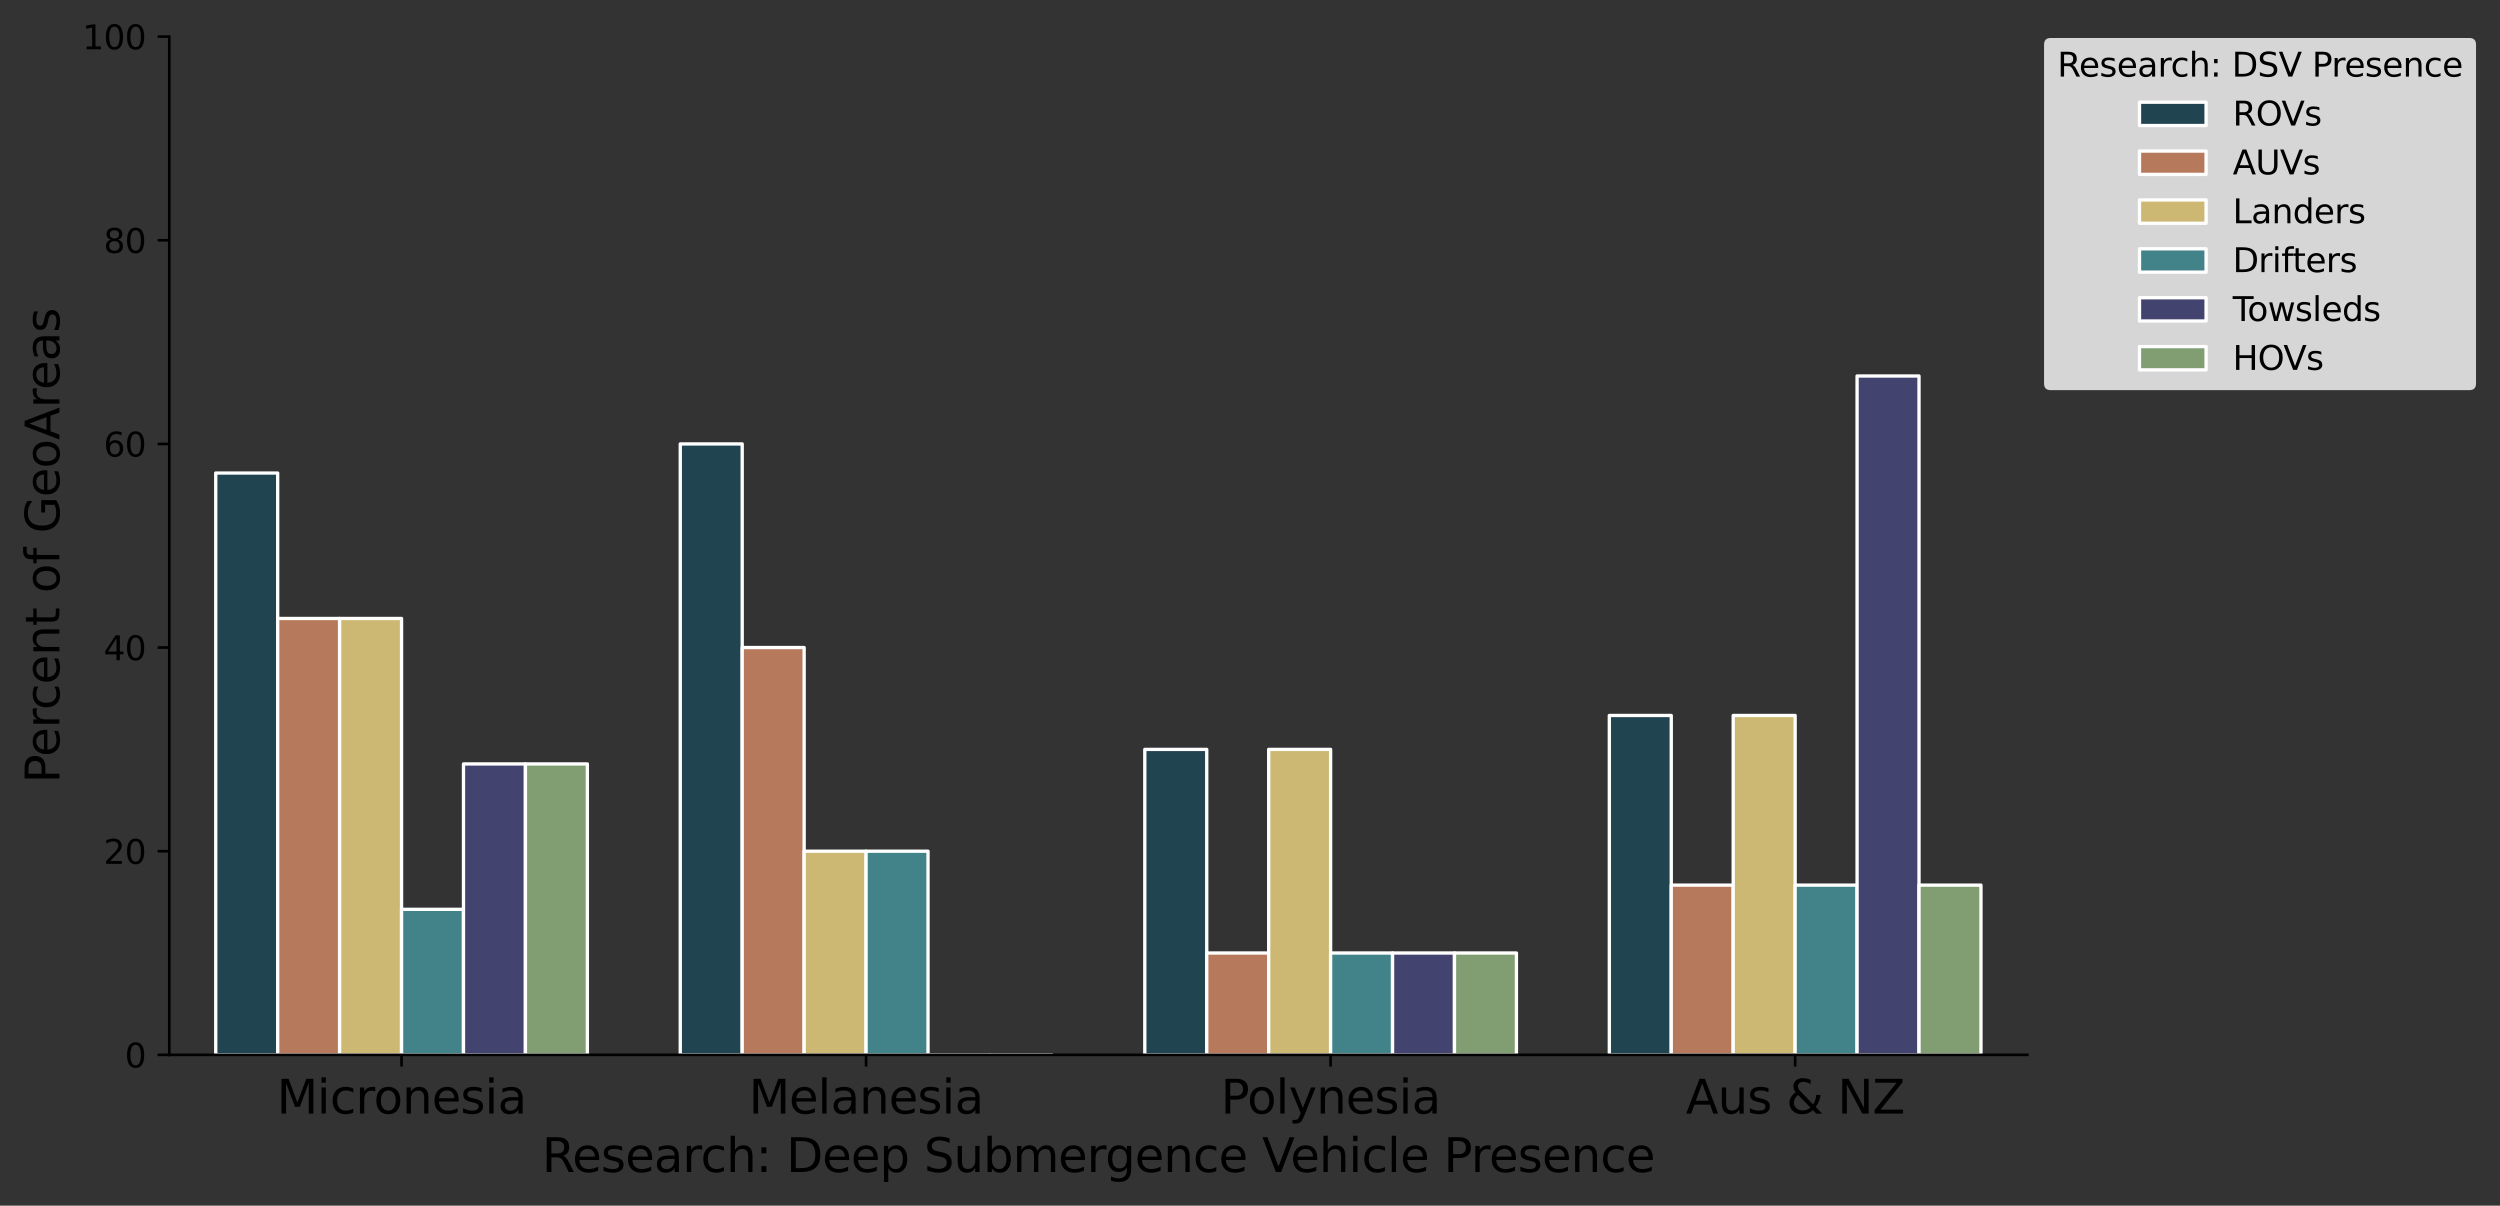 <?xml version="1.0" encoding="utf-8" standalone="no"?>
<!DOCTYPE svg PUBLIC "-//W3C//DTD SVG 1.1//EN"
  "http://www.w3.org/Graphics/SVG/1.1/DTD/svg11.dtd">
<svg xmlns:xlink="http://www.w3.org/1999/xlink" width="750.76pt" height="362.073pt" viewBox="0 0 750.76 362.073" xmlns="http://www.w3.org/2000/svg" version="1.1">
 <rect x="0" y="0" width="750.76" height="362.073" fill="#333333" stroke="none"/>
 <defs>
  <style type="text/css">*{stroke-linejoin: round; stroke-linecap: butt}</style>
 </defs>
 <g id="figure_1">
  <g id="patch_1">
   <path d="M 0 362.073 
L 750.76 362.073 
L 750.76 0 
L 0 0 
L 0 362.073 
z
" style="fill: none"/>
  </g>
  <g id="axes_1">
   <g id="patch_2">
    <path d="M 50.837 316.774 
L 608.837 316.774 
L 608.837 10.999 
L 50.837 10.999 
L 50.837 316.774 
z
" style="fill: none"/>
   </g>
   <g id="patch_3">
    <path d="M 64.787 316.774 
L 83.387 316.774 
L 83.387 142.054 
L 64.787 142.054 
z
" clip-path="url(#pc838fb44b5)" style="fill: #214550; stroke: #ffffff; stroke-linejoin: miter"/>
   </g>
   <g id="patch_4">
    <path d="M 204.287 316.774 
L 222.887 316.774 
L 222.887 133.309 
L 204.287 133.309 
z
" clip-path="url(#pc838fb44b5)" style="fill: #214550; stroke: #ffffff; stroke-linejoin: miter"/>
   </g>
   <g id="patch_5">
    <path d="M 343.787 316.774 
L 362.387 316.774 
L 362.387 225.042 
L 343.787 225.042 
z
" clip-path="url(#pc838fb44b5)" style="fill: #214550; stroke: #ffffff; stroke-linejoin: miter"/>
   </g>
   <g id="patch_6">
    <path d="M 483.287 316.774 
L 501.887 316.774 
L 501.887 214.859 
L 483.287 214.859 
z
" clip-path="url(#pc838fb44b5)" style="fill: #214550; stroke: #ffffff; stroke-linejoin: miter"/>
   </g>
   <g id="patch_7">
    <path d="M 83.387 316.774 
L 101.987 316.774 
L 101.987 185.719 
L 83.387 185.719 
z
" clip-path="url(#pc838fb44b5)" style="fill: #b7795b; stroke: #ffffff; stroke-linejoin: miter"/>
   </g>
   <g id="patch_8">
    <path d="M 222.887 316.774 
L 241.487 316.774 
L 241.487 194.464 
L 222.887 194.464 
z
" clip-path="url(#pc838fb44b5)" style="fill: #b7795b; stroke: #ffffff; stroke-linejoin: miter"/>
   </g>
   <g id="patch_9">
    <path d="M 362.387 316.774 
L 380.987 316.774 
L 380.987 286.197 
L 362.387 286.197 
z
" clip-path="url(#pc838fb44b5)" style="fill: #b7795b; stroke: #ffffff; stroke-linejoin: miter"/>
   </g>
   <g id="patch_10">
    <path d="M 501.887 316.774 
L 520.487 316.774 
L 520.487 265.802 
L 501.887 265.802 
z
" clip-path="url(#pc838fb44b5)" style="fill: #b7795b; stroke: #ffffff; stroke-linejoin: miter"/>
   </g>
   <g id="patch_11">
    <path d="M 101.987 316.774 
L 120.587 316.774 
L 120.587 185.719 
L 101.987 185.719 
z
" clip-path="url(#pc838fb44b5)" style="fill: #ccb873; stroke: #ffffff; stroke-linejoin: miter"/>
   </g>
   <g id="patch_12">
    <path d="M 241.487 316.774 
L 260.087 316.774 
L 260.087 255.619 
L 241.487 255.619 
z
" clip-path="url(#pc838fb44b5)" style="fill: #ccb873; stroke: #ffffff; stroke-linejoin: miter"/>
   </g>
   <g id="patch_13">
    <path d="M 380.987 316.774 
L 399.587 316.774 
L 399.587 225.042 
L 380.987 225.042 
z
" clip-path="url(#pc838fb44b5)" style="fill: #ccb873; stroke: #ffffff; stroke-linejoin: miter"/>
   </g>
   <g id="patch_14">
    <path d="M 520.487 316.774 
L 539.087 316.774 
L 539.087 214.859 
L 520.487 214.859 
z
" clip-path="url(#pc838fb44b5)" style="fill: #ccb873; stroke: #ffffff; stroke-linejoin: miter"/>
   </g>
   <g id="patch_15">
    <path d="M 120.587 316.774 
L 139.187 316.774 
L 139.187 273.079 
L 120.587 273.079 
z
" clip-path="url(#pc838fb44b5)" style="fill: #428389; stroke: #ffffff; stroke-linejoin: miter"/>
   </g>
   <g id="patch_16">
    <path d="M 260.087 316.774 
L 278.687 316.774 
L 278.687 255.619 
L 260.087 255.619 
z
" clip-path="url(#pc838fb44b5)" style="fill: #428389; stroke: #ffffff; stroke-linejoin: miter"/>
   </g>
   <g id="patch_17">
    <path d="M 399.587 316.774 
L 418.187 316.774 
L 418.187 286.197 
L 399.587 286.197 
z
" clip-path="url(#pc838fb44b5)" style="fill: #428389; stroke: #ffffff; stroke-linejoin: miter"/>
   </g>
   <g id="patch_18">
    <path d="M 539.087 316.774 
L 557.687 316.774 
L 557.687 265.802 
L 539.087 265.802 
z
" clip-path="url(#pc838fb44b5)" style="fill: #428389; stroke: #ffffff; stroke-linejoin: miter"/>
   </g>
   <g id="patch_19">
    <path d="M 139.187 316.774 
L 157.787 316.774 
L 157.787 229.414 
L 139.187 229.414 
z
" clip-path="url(#pc838fb44b5)" style="fill: #434370; stroke: #ffffff; stroke-linejoin: miter"/>
   </g>
   <g id="patch_20">
    <path d="M 278.687 316.774 
L 297.287 316.774 
L 297.287 316.774 
L 278.687 316.774 
z
" clip-path="url(#pc838fb44b5)" style="fill: #434370; stroke: #ffffff; stroke-linejoin: miter"/>
   </g>
   <g id="patch_21">
    <path d="M 418.187 316.774 
L 436.787 316.774 
L 436.787 286.197 
L 418.187 286.197 
z
" clip-path="url(#pc838fb44b5)" style="fill: #434370; stroke: #ffffff; stroke-linejoin: miter"/>
   </g>
   <g id="patch_22">
    <path d="M 557.687 316.774 
L 576.287 316.774 
L 576.287 112.914 
L 557.687 112.914 
z
" clip-path="url(#pc838fb44b5)" style="fill: #434370; stroke: #ffffff; stroke-linejoin: miter"/>
   </g>
   <g id="patch_23">
    <path d="M 157.787 316.774 
L 176.387 316.774 
L 176.387 229.414 
L 157.787 229.414 
z
" clip-path="url(#pc838fb44b5)" style="fill: #809e72; stroke: #ffffff; stroke-linejoin: miter"/>
   </g>
   <g id="patch_24">
    <path d="M 297.287 316.774 
L 315.887 316.774 
L 315.887 316.774 
L 297.287 316.774 
z
" clip-path="url(#pc838fb44b5)" style="fill: #809e72; stroke: #ffffff; stroke-linejoin: miter"/>
   </g>
   <g id="patch_25">
    <path d="M 436.787 316.774 
L 455.387 316.774 
L 455.387 286.197 
L 436.787 286.197 
z
" clip-path="url(#pc838fb44b5)" style="fill: #809e72; stroke: #ffffff; stroke-linejoin: miter"/>
   </g>
   <g id="patch_26">
    <path d="M 576.287 316.774 
L 594.887 316.774 
L 594.887 265.802 
L 576.287 265.802 
z
" clip-path="url(#pc838fb44b5)" style="fill: #809e72; stroke: #ffffff; stroke-linejoin: miter"/>
   </g>
   <g id="matplotlib.axis_1">
    <g id="xtick_1">
     <g id="line2d_1">
      <defs>
       <path id="m342c6404eb" d="M 0 0 
L 0 3.5 
" style="stroke: #000000; stroke-width: 0.8"/>
      </defs>
      <g>
       <use xlink:href="#m342c6404eb" x="120.587" y="316.774" style="stroke: #000000; stroke-width: 0.8"/>
      </g>
     </g>
     <g id="text_1">
      <!-- Micronesia -->
      <g transform="translate(83.126 334.412)scale(0.14 -0.14)">
       <defs>
        <path id="DejaVuSans-4d" d="M 628 4666 
L 1569 4666 
L 2759 1491 
L 3956 4666 
L 4897 4666 
L 4897 0 
L 4281 0 
L 4281 4097 
L 3078 897 
L 2444 897 
L 1241 4097 
L 1241 0 
L 628 0 
L 628 4666 
z
" transform="scale(0.016)"/>
        <path id="DejaVuSans-69" d="M 603 3500 
L 1178 3500 
L 1178 0 
L 603 0 
L 603 3500 
z
M 603 4863 
L 1178 4863 
L 1178 4134 
L 603 4134 
L 603 4863 
z
" transform="scale(0.016)"/>
        <path id="DejaVuSans-63" d="M 3122 3366 
L 3122 2828 
Q 2878 2963 2633 3030 
Q 2388 3097 2138 3097 
Q 1578 3097 1268 2742 
Q 959 2388 959 1747 
Q 959 1106 1268 751 
Q 1578 397 2138 397 
Q 2388 397 2633 464 
Q 2878 531 3122 666 
L 3122 134 
Q 2881 22 2623 -34 
Q 2366 -91 2075 -91 
Q 1284 -91 818 406 
Q 353 903 353 1747 
Q 353 2603 823 3093 
Q 1294 3584 2113 3584 
Q 2378 3584 2631 3529 
Q 2884 3475 3122 3366 
z
" transform="scale(0.016)"/>
        <path id="DejaVuSans-72" d="M 2631 2963 
Q 2534 3019 2420 3045 
Q 2306 3072 2169 3072 
Q 1681 3072 1420 2755 
Q 1159 2438 1159 1844 
L 1159 0 
L 581 0 
L 581 3500 
L 1159 3500 
L 1159 2956 
Q 1341 3275 1631 3429 
Q 1922 3584 2338 3584 
Q 2397 3584 2469 3576 
Q 2541 3569 2628 3553 
L 2631 2963 
z
" transform="scale(0.016)"/>
        <path id="DejaVuSans-6f" d="M 1959 3097 
Q 1497 3097 1228 2736 
Q 959 2375 959 1747 
Q 959 1119 1226 758 
Q 1494 397 1959 397 
Q 2419 397 2687 759 
Q 2956 1122 2956 1747 
Q 2956 2369 2687 2733 
Q 2419 3097 1959 3097 
z
M 1959 3584 
Q 2709 3584 3137 3096 
Q 3566 2609 3566 1747 
Q 3566 888 3137 398 
Q 2709 -91 1959 -91 
Q 1206 -91 779 398 
Q 353 888 353 1747 
Q 353 2609 779 3096 
Q 1206 3584 1959 3584 
z
" transform="scale(0.016)"/>
        <path id="DejaVuSans-6e" d="M 3513 2113 
L 3513 0 
L 2938 0 
L 2938 2094 
Q 2938 2591 2744 2837 
Q 2550 3084 2163 3084 
Q 1697 3084 1428 2787 
Q 1159 2491 1159 1978 
L 1159 0 
L 581 0 
L 581 3500 
L 1159 3500 
L 1159 2956 
Q 1366 3272 1645 3428 
Q 1925 3584 2291 3584 
Q 2894 3584 3203 3211 
Q 3513 2838 3513 2113 
z
" transform="scale(0.016)"/>
        <path id="DejaVuSans-65" d="M 3597 1894 
L 3597 1613 
L 953 1613 
Q 991 1019 1311 708 
Q 1631 397 2203 397 
Q 2534 397 2845 478 
Q 3156 559 3463 722 
L 3463 178 
Q 3153 47 2828 -22 
Q 2503 -91 2169 -91 
Q 1331 -91 842 396 
Q 353 884 353 1716 
Q 353 2575 817 3079 
Q 1281 3584 2069 3584 
Q 2775 3584 3186 3129 
Q 3597 2675 3597 1894 
z
M 3022 2063 
Q 3016 2534 2758 2815 
Q 2500 3097 2075 3097 
Q 1594 3097 1305 2825 
Q 1016 2553 972 2059 
L 3022 2063 
z
" transform="scale(0.016)"/>
        <path id="DejaVuSans-73" d="M 2834 3397 
L 2834 2853 
Q 2591 2978 2328 3040 
Q 2066 3103 1784 3103 
Q 1356 3103 1142 2972 
Q 928 2841 928 2578 
Q 928 2378 1081 2264 
Q 1234 2150 1697 2047 
L 1894 2003 
Q 2506 1872 2764 1633 
Q 3022 1394 3022 966 
Q 3022 478 2636 193 
Q 2250 -91 1575 -91 
Q 1294 -91 989 -36 
Q 684 19 347 128 
L 347 722 
Q 666 556 975 473 
Q 1284 391 1588 391 
Q 1994 391 2212 530 
Q 2431 669 2431 922 
Q 2431 1156 2273 1281 
Q 2116 1406 1581 1522 
L 1381 1569 
Q 847 1681 609 1914 
Q 372 2147 372 2553 
Q 372 3047 722 3315 
Q 1072 3584 1716 3584 
Q 2034 3584 2315 3537 
Q 2597 3491 2834 3397 
z
" transform="scale(0.016)"/>
        <path id="DejaVuSans-61" d="M 2194 1759 
Q 1497 1759 1228 1600 
Q 959 1441 959 1056 
Q 959 750 1161 570 
Q 1363 391 1709 391 
Q 2188 391 2477 730 
Q 2766 1069 2766 1631 
L 2766 1759 
L 2194 1759 
z
M 3341 1997 
L 3341 0 
L 2766 0 
L 2766 531 
Q 2569 213 2275 61 
Q 1981 -91 1556 -91 
Q 1019 -91 701 211 
Q 384 513 384 1019 
Q 384 1609 779 1909 
Q 1175 2209 1959 2209 
L 2766 2209 
L 2766 2266 
Q 2766 2663 2505 2880 
Q 2244 3097 1772 3097 
Q 1472 3097 1187 3025 
Q 903 2953 641 2809 
L 641 3341 
Q 956 3463 1253 3523 
Q 1550 3584 1831 3584 
Q 2591 3584 2966 3190 
Q 3341 2797 3341 1997 
z
" transform="scale(0.016)"/>
       </defs>
       <use xlink:href="#DejaVuSans-4d"/>
       <use xlink:href="#DejaVuSans-69" x="86.279"/>
       <use xlink:href="#DejaVuSans-63" x="114.062"/>
       <use xlink:href="#DejaVuSans-72" x="169.043"/>
       <use xlink:href="#DejaVuSans-6f" x="207.906"/>
       <use xlink:href="#DejaVuSans-6e" x="269.088"/>
       <use xlink:href="#DejaVuSans-65" x="332.467"/>
       <use xlink:href="#DejaVuSans-73" x="393.99"/>
       <use xlink:href="#DejaVuSans-69" x="446.09"/>
       <use xlink:href="#DejaVuSans-61" x="473.873"/>
      </g>
     </g>
    </g>
    <g id="xtick_2">
     <g id="line2d_2">
      <g>
       <use xlink:href="#m342c6404eb" x="260.087" y="316.774" style="stroke: #000000; stroke-width: 0.8"/>
      </g>
     </g>
     <g id="text_2">
      <!-- Melanesia -->
      <g transform="translate(224.881 334.412)scale(0.14 -0.14)">
       <defs>
        <path id="DejaVuSans-6c" d="M 603 4863 
L 1178 4863 
L 1178 0 
L 603 0 
L 603 4863 
z
" transform="scale(0.016)"/>
       </defs>
       <use xlink:href="#DejaVuSans-4d"/>
       <use xlink:href="#DejaVuSans-65" x="86.279"/>
       <use xlink:href="#DejaVuSans-6c" x="147.803"/>
       <use xlink:href="#DejaVuSans-61" x="175.586"/>
       <use xlink:href="#DejaVuSans-6e" x="236.865"/>
       <use xlink:href="#DejaVuSans-65" x="300.244"/>
       <use xlink:href="#DejaVuSans-73" x="361.768"/>
       <use xlink:href="#DejaVuSans-69" x="413.867"/>
       <use xlink:href="#DejaVuSans-61" x="441.65"/>
      </g>
     </g>
    </g>
    <g id="xtick_3">
     <g id="line2d_3">
      <g>
       <use xlink:href="#m342c6404eb" x="399.587" y="316.774" style="stroke: #000000; stroke-width: 0.8"/>
      </g>
     </g>
     <g id="text_3">
      <!-- Polynesia -->
      <g transform="translate(366.625 334.412)scale(0.14 -0.14)">
       <defs>
        <path id="DejaVuSans-50" d="M 1259 4147 
L 1259 2394 
L 2053 2394 
Q 2494 2394 2734 2622 
Q 2975 2850 2975 3272 
Q 2975 3691 2734 3919 
Q 2494 4147 2053 4147 
L 1259 4147 
z
M 628 4666 
L 2053 4666 
Q 2838 4666 3239 4311 
Q 3641 3956 3641 3272 
Q 3641 2581 3239 2228 
Q 2838 1875 2053 1875 
L 1259 1875 
L 1259 0 
L 628 0 
L 628 4666 
z
" transform="scale(0.016)"/>
        <path id="DejaVuSans-79" d="M 2059 -325 
Q 1816 -950 1584 -1140 
Q 1353 -1331 966 -1331 
L 506 -1331 
L 506 -850 
L 844 -850 
Q 1081 -850 1212 -737 
Q 1344 -625 1503 -206 
L 1606 56 
L 191 3500 
L 800 3500 
L 1894 763 
L 2988 3500 
L 3597 3500 
L 2059 -325 
z
" transform="scale(0.016)"/>
       </defs>
       <use xlink:href="#DejaVuSans-50"/>
       <use xlink:href="#DejaVuSans-6f" x="56.678"/>
       <use xlink:href="#DejaVuSans-6c" x="117.859"/>
       <use xlink:href="#DejaVuSans-79" x="145.643"/>
       <use xlink:href="#DejaVuSans-6e" x="204.822"/>
       <use xlink:href="#DejaVuSans-65" x="268.201"/>
       <use xlink:href="#DejaVuSans-73" x="329.725"/>
       <use xlink:href="#DejaVuSans-69" x="381.824"/>
       <use xlink:href="#DejaVuSans-61" x="409.607"/>
      </g>
     </g>
    </g>
    <g id="xtick_4">
     <g id="line2d_4">
      <g>
       <use xlink:href="#m342c6404eb" x="539.087" y="316.774" style="stroke: #000000; stroke-width: 0.8"/>
      </g>
     </g>
     <g id="text_4">
      <!-- Aus &amp; NZ -->
      <g transform="translate(506.275 334.412)scale(0.14 -0.14)">
       <defs>
        <path id="DejaVuSans-41" d="M 2188 4044 
L 1331 1722 
L 3047 1722 
L 2188 4044 
z
M 1831 4666 
L 2547 4666 
L 4325 0 
L 3669 0 
L 3244 1197 
L 1141 1197 
L 716 0 
L 50 0 
L 1831 4666 
z
" transform="scale(0.016)"/>
        <path id="DejaVuSans-75" d="M 544 1381 
L 544 3500 
L 1119 3500 
L 1119 1403 
Q 1119 906 1312 657 
Q 1506 409 1894 409 
Q 2359 409 2629 706 
Q 2900 1003 2900 1516 
L 2900 3500 
L 3475 3500 
L 3475 0 
L 2900 0 
L 2900 538 
Q 2691 219 2414 64 
Q 2138 -91 1772 -91 
Q 1169 -91 856 284 
Q 544 659 544 1381 
z
M 1991 3584 
L 1991 3584 
z
" transform="scale(0.016)"/>
        <path id="DejaVuSans-20" transform="scale(0.016)"/>
        <path id="DejaVuSans-26" d="M 1556 2509 
Q 1272 2256 1139 2004 
Q 1006 1753 1006 1478 
Q 1006 1022 1337 719 
Q 1669 416 2169 416 
Q 2466 416 2725 514 
Q 2984 613 3213 813 
L 1556 2509 
z
M 1997 2859 
L 3584 1234 
Q 3769 1513 3872 1830 
Q 3975 2147 3994 2503 
L 4575 2503 
Q 4538 2091 4375 1687 
Q 4213 1284 3922 891 
L 4794 0 
L 4006 0 
L 3559 459 
Q 3234 181 2878 45 
Q 2522 -91 2113 -91 
Q 1359 -91 881 339 
Q 403 769 403 1441 
Q 403 1841 612 2192 
Q 822 2544 1241 2853 
Q 1091 3050 1012 3245 
Q 934 3441 934 3628 
Q 934 4134 1281 4442 
Q 1628 4750 2203 4750 
Q 2463 4750 2720 4694 
Q 2978 4638 3244 4525 
L 3244 3956 
Q 2972 4103 2725 4179 
Q 2478 4256 2266 4256 
Q 1938 4256 1733 4082 
Q 1528 3909 1528 3634 
Q 1528 3475 1620 3314 
Q 1713 3153 1997 2859 
z
" transform="scale(0.016)"/>
        <path id="DejaVuSans-4e" d="M 628 4666 
L 1478 4666 
L 3547 763 
L 3547 4666 
L 4159 4666 
L 4159 0 
L 3309 0 
L 1241 3903 
L 1241 0 
L 628 0 
L 628 4666 
z
" transform="scale(0.016)"/>
        <path id="DejaVuSans-5a" d="M 359 4666 
L 4025 4666 
L 4025 4184 
L 1075 531 
L 4097 531 
L 4097 0 
L 288 0 
L 288 481 
L 3238 4134 
L 359 4134 
L 359 4666 
z
" transform="scale(0.016)"/>
       </defs>
       <use xlink:href="#DejaVuSans-41"/>
       <use xlink:href="#DejaVuSans-75" x="68.408"/>
       <use xlink:href="#DejaVuSans-73" x="131.787"/>
       <use xlink:href="#DejaVuSans-20" x="183.887"/>
       <use xlink:href="#DejaVuSans-26" x="215.674"/>
       <use xlink:href="#DejaVuSans-20" x="293.652"/>
       <use xlink:href="#DejaVuSans-4e" x="325.439"/>
       <use xlink:href="#DejaVuSans-5a" x="400.244"/>
      </g>
     </g>
    </g>
    <g id="text_5">
     <!-- Research: Deep Submergence Vehicle Presence -->
     <g transform="translate(162.772 351.961)scale(0.14 -0.14)">
      <defs>
       <path id="DejaVuSans-52" d="M 2841 2188 
Q 3044 2119 3236 1894 
Q 3428 1669 3622 1275 
L 4263 0 
L 3584 0 
L 2988 1197 
Q 2756 1666 2539 1819 
Q 2322 1972 1947 1972 
L 1259 1972 
L 1259 0 
L 628 0 
L 628 4666 
L 2053 4666 
Q 2853 4666 3247 4331 
Q 3641 3997 3641 3322 
Q 3641 2881 3436 2590 
Q 3231 2300 2841 2188 
z
M 1259 4147 
L 1259 2491 
L 2053 2491 
Q 2509 2491 2742 2702 
Q 2975 2913 2975 3322 
Q 2975 3731 2742 3939 
Q 2509 4147 2053 4147 
L 1259 4147 
z
" transform="scale(0.016)"/>
       <path id="DejaVuSans-68" d="M 3513 2113 
L 3513 0 
L 2938 0 
L 2938 2094 
Q 2938 2591 2744 2837 
Q 2550 3084 2163 3084 
Q 1697 3084 1428 2787 
Q 1159 2491 1159 1978 
L 1159 0 
L 581 0 
L 581 4863 
L 1159 4863 
L 1159 2956 
Q 1366 3272 1645 3428 
Q 1925 3584 2291 3584 
Q 2894 3584 3203 3211 
Q 3513 2838 3513 2113 
z
" transform="scale(0.016)"/>
       <path id="DejaVuSans-3a" d="M 750 794 
L 1409 794 
L 1409 0 
L 750 0 
L 750 794 
z
M 750 3309 
L 1409 3309 
L 1409 2516 
L 750 2516 
L 750 3309 
z
" transform="scale(0.016)"/>
       <path id="DejaVuSans-44" d="M 1259 4147 
L 1259 519 
L 2022 519 
Q 2988 519 3436 956 
Q 3884 1394 3884 2338 
Q 3884 3275 3436 3711 
Q 2988 4147 2022 4147 
L 1259 4147 
z
M 628 4666 
L 1925 4666 
Q 3281 4666 3915 4102 
Q 4550 3538 4550 2338 
Q 4550 1131 3912 565 
Q 3275 0 1925 0 
L 628 0 
L 628 4666 
z
" transform="scale(0.016)"/>
       <path id="DejaVuSans-70" d="M 1159 525 
L 1159 -1331 
L 581 -1331 
L 581 3500 
L 1159 3500 
L 1159 2969 
Q 1341 3281 1617 3432 
Q 1894 3584 2278 3584 
Q 2916 3584 3314 3078 
Q 3713 2572 3713 1747 
Q 3713 922 3314 415 
Q 2916 -91 2278 -91 
Q 1894 -91 1617 61 
Q 1341 213 1159 525 
z
M 3116 1747 
Q 3116 2381 2855 2742 
Q 2594 3103 2138 3103 
Q 1681 3103 1420 2742 
Q 1159 2381 1159 1747 
Q 1159 1113 1420 752 
Q 1681 391 2138 391 
Q 2594 391 2855 752 
Q 3116 1113 3116 1747 
z
" transform="scale(0.016)"/>
       <path id="DejaVuSans-53" d="M 3425 4513 
L 3425 3897 
Q 3066 4069 2747 4153 
Q 2428 4238 2131 4238 
Q 1616 4238 1336 4038 
Q 1056 3838 1056 3469 
Q 1056 3159 1242 3001 
Q 1428 2844 1947 2747 
L 2328 2669 
Q 3034 2534 3370 2195 
Q 3706 1856 3706 1288 
Q 3706 609 3251 259 
Q 2797 -91 1919 -91 
Q 1588 -91 1214 -16 
Q 841 59 441 206 
L 441 856 
Q 825 641 1194 531 
Q 1563 422 1919 422 
Q 2459 422 2753 634 
Q 3047 847 3047 1241 
Q 3047 1584 2836 1778 
Q 2625 1972 2144 2069 
L 1759 2144 
Q 1053 2284 737 2584 
Q 422 2884 422 3419 
Q 422 4038 858 4394 
Q 1294 4750 2059 4750 
Q 2388 4750 2728 4690 
Q 3069 4631 3425 4513 
z
" transform="scale(0.016)"/>
       <path id="DejaVuSans-62" d="M 3116 1747 
Q 3116 2381 2855 2742 
Q 2594 3103 2138 3103 
Q 1681 3103 1420 2742 
Q 1159 2381 1159 1747 
Q 1159 1113 1420 752 
Q 1681 391 2138 391 
Q 2594 391 2855 752 
Q 3116 1113 3116 1747 
z
M 1159 2969 
Q 1341 3281 1617 3432 
Q 1894 3584 2278 3584 
Q 2916 3584 3314 3078 
Q 3713 2572 3713 1747 
Q 3713 922 3314 415 
Q 2916 -91 2278 -91 
Q 1894 -91 1617 61 
Q 1341 213 1159 525 
L 1159 0 
L 581 0 
L 581 4863 
L 1159 4863 
L 1159 2969 
z
" transform="scale(0.016)"/>
       <path id="DejaVuSans-6d" d="M 3328 2828 
Q 3544 3216 3844 3400 
Q 4144 3584 4550 3584 
Q 5097 3584 5394 3201 
Q 5691 2819 5691 2113 
L 5691 0 
L 5113 0 
L 5113 2094 
Q 5113 2597 4934 2840 
Q 4756 3084 4391 3084 
Q 3944 3084 3684 2787 
Q 3425 2491 3425 1978 
L 3425 0 
L 2847 0 
L 2847 2094 
Q 2847 2600 2669 2842 
Q 2491 3084 2119 3084 
Q 1678 3084 1418 2786 
Q 1159 2488 1159 1978 
L 1159 0 
L 581 0 
L 581 3500 
L 1159 3500 
L 1159 2956 
Q 1356 3278 1631 3431 
Q 1906 3584 2284 3584 
Q 2666 3584 2933 3390 
Q 3200 3197 3328 2828 
z
" transform="scale(0.016)"/>
       <path id="DejaVuSans-67" d="M 2906 1791 
Q 2906 2416 2648 2759 
Q 2391 3103 1925 3103 
Q 1463 3103 1205 2759 
Q 947 2416 947 1791 
Q 947 1169 1205 825 
Q 1463 481 1925 481 
Q 2391 481 2648 825 
Q 2906 1169 2906 1791 
z
M 3481 434 
Q 3481 -459 3084 -895 
Q 2688 -1331 1869 -1331 
Q 1566 -1331 1297 -1286 
Q 1028 -1241 775 -1147 
L 775 -588 
Q 1028 -725 1275 -790 
Q 1522 -856 1778 -856 
Q 2344 -856 2625 -561 
Q 2906 -266 2906 331 
L 2906 616 
Q 2728 306 2450 153 
Q 2172 0 1784 0 
Q 1141 0 747 490 
Q 353 981 353 1791 
Q 353 2603 747 3093 
Q 1141 3584 1784 3584 
Q 2172 3584 2450 3431 
Q 2728 3278 2906 2969 
L 2906 3500 
L 3481 3500 
L 3481 434 
z
" transform="scale(0.016)"/>
       <path id="DejaVuSans-56" d="M 1831 0 
L 50 4666 
L 709 4666 
L 2188 738 
L 3669 4666 
L 4325 4666 
L 2547 0 
L 1831 0 
z
" transform="scale(0.016)"/>
      </defs>
      <use xlink:href="#DejaVuSans-52"/>
      <use xlink:href="#DejaVuSans-65" x="64.982"/>
      <use xlink:href="#DejaVuSans-73" x="126.506"/>
      <use xlink:href="#DejaVuSans-65" x="178.605"/>
      <use xlink:href="#DejaVuSans-61" x="240.129"/>
      <use xlink:href="#DejaVuSans-72" x="301.408"/>
      <use xlink:href="#DejaVuSans-63" x="340.271"/>
      <use xlink:href="#DejaVuSans-68" x="395.252"/>
      <use xlink:href="#DejaVuSans-3a" x="458.631"/>
      <use xlink:href="#DejaVuSans-20" x="492.322"/>
      <use xlink:href="#DejaVuSans-44" x="524.109"/>
      <use xlink:href="#DejaVuSans-65" x="601.111"/>
      <use xlink:href="#DejaVuSans-65" x="662.635"/>
      <use xlink:href="#DejaVuSans-70" x="724.158"/>
      <use xlink:href="#DejaVuSans-20" x="787.635"/>
      <use xlink:href="#DejaVuSans-53" x="819.422"/>
      <use xlink:href="#DejaVuSans-75" x="882.898"/>
      <use xlink:href="#DejaVuSans-62" x="946.277"/>
      <use xlink:href="#DejaVuSans-6d" x="1009.754"/>
      <use xlink:href="#DejaVuSans-65" x="1107.166"/>
      <use xlink:href="#DejaVuSans-72" x="1168.689"/>
      <use xlink:href="#DejaVuSans-67" x="1208.053"/>
      <use xlink:href="#DejaVuSans-65" x="1271.529"/>
      <use xlink:href="#DejaVuSans-6e" x="1333.053"/>
      <use xlink:href="#DejaVuSans-63" x="1396.432"/>
      <use xlink:href="#DejaVuSans-65" x="1451.412"/>
      <use xlink:href="#DejaVuSans-20" x="1512.936"/>
      <use xlink:href="#DejaVuSans-56" x="1544.723"/>
      <use xlink:href="#DejaVuSans-65" x="1605.381"/>
      <use xlink:href="#DejaVuSans-68" x="1666.904"/>
      <use xlink:href="#DejaVuSans-69" x="1730.283"/>
      <use xlink:href="#DejaVuSans-63" x="1758.066"/>
      <use xlink:href="#DejaVuSans-6c" x="1813.047"/>
      <use xlink:href="#DejaVuSans-65" x="1840.83"/>
      <use xlink:href="#DejaVuSans-20" x="1902.354"/>
      <use xlink:href="#DejaVuSans-50" x="1934.141"/>
      <use xlink:href="#DejaVuSans-72" x="1992.693"/>
      <use xlink:href="#DejaVuSans-65" x="2031.557"/>
      <use xlink:href="#DejaVuSans-73" x="2093.08"/>
      <use xlink:href="#DejaVuSans-65" x="2145.18"/>
      <use xlink:href="#DejaVuSans-6e" x="2206.703"/>
      <use xlink:href="#DejaVuSans-63" x="2270.082"/>
      <use xlink:href="#DejaVuSans-65" x="2325.062"/>
     </g>
    </g>
   </g>
   <g id="matplotlib.axis_2">
    <g id="ytick_1">
     <g id="line2d_5">
      <defs>
       <path id="m1f4ca9887d" d="M 0 0 
L -3.5 0 
" style="stroke: #000000; stroke-width: 0.8"/>
      </defs>
      <g>
       <use xlink:href="#m1f4ca9887d" x="50.837" y="316.774" style="stroke: #000000; stroke-width: 0.8"/>
      </g>
     </g>
     <g id="text_6">
      <!-- 0 -->
      <g transform="translate(37.474 320.573)scale(0.1 -0.1)">
       <defs>
        <path id="DejaVuSans-30" d="M 2034 4250 
Q 1547 4250 1301 3770 
Q 1056 3291 1056 2328 
Q 1056 1369 1301 889 
Q 1547 409 2034 409 
Q 2525 409 2770 889 
Q 3016 1369 3016 2328 
Q 3016 3291 2770 3770 
Q 2525 4250 2034 4250 
z
M 2034 4750 
Q 2819 4750 3233 4129 
Q 3647 3509 3647 2328 
Q 3647 1150 3233 529 
Q 2819 -91 2034 -91 
Q 1250 -91 836 529 
Q 422 1150 422 2328 
Q 422 3509 836 4129 
Q 1250 4750 2034 4750 
z
" transform="scale(0.016)"/>
       </defs>
       <use xlink:href="#DejaVuSans-30"/>
      </g>
     </g>
    </g>
    <g id="ytick_2">
     <g id="line2d_6">
      <g>
       <use xlink:href="#m1f4ca9887d" x="50.837" y="255.619" style="stroke: #000000; stroke-width: 0.8"/>
      </g>
     </g>
     <g id="text_7">
      <!-- 20 -->
      <g transform="translate(31.112 259.418)scale(0.1 -0.1)">
       <defs>
        <path id="DejaVuSans-32" d="M 1228 531 
L 3431 531 
L 3431 0 
L 469 0 
L 469 531 
Q 828 903 1448 1529 
Q 2069 2156 2228 2338 
Q 2531 2678 2651 2914 
Q 2772 3150 2772 3378 
Q 2772 3750 2511 3984 
Q 2250 4219 1831 4219 
Q 1534 4219 1204 4116 
Q 875 4013 500 3803 
L 500 4441 
Q 881 4594 1212 4672 
Q 1544 4750 1819 4750 
Q 2544 4750 2975 4387 
Q 3406 4025 3406 3419 
Q 3406 3131 3298 2873 
Q 3191 2616 2906 2266 
Q 2828 2175 2409 1742 
Q 1991 1309 1228 531 
z
" transform="scale(0.016)"/>
       </defs>
       <use xlink:href="#DejaVuSans-32"/>
       <use xlink:href="#DejaVuSans-30" x="63.623"/>
      </g>
     </g>
    </g>
    <g id="ytick_3">
     <g id="line2d_7">
      <g>
       <use xlink:href="#m1f4ca9887d" x="50.837" y="194.464" style="stroke: #000000; stroke-width: 0.8"/>
      </g>
     </g>
     <g id="text_8">
      <!-- 40 -->
      <g transform="translate(31.112 198.263)scale(0.1 -0.1)">
       <defs>
        <path id="DejaVuSans-34" d="M 2419 4116 
L 825 1625 
L 2419 1625 
L 2419 4116 
z
M 2253 4666 
L 3047 4666 
L 3047 1625 
L 3713 1625 
L 3713 1100 
L 3047 1100 
L 3047 0 
L 2419 0 
L 2419 1100 
L 313 1100 
L 313 1709 
L 2253 4666 
z
" transform="scale(0.016)"/>
       </defs>
       <use xlink:href="#DejaVuSans-34"/>
       <use xlink:href="#DejaVuSans-30" x="63.623"/>
      </g>
     </g>
    </g>
    <g id="ytick_4">
     <g id="line2d_8">
      <g>
       <use xlink:href="#m1f4ca9887d" x="50.837" y="133.309" style="stroke: #000000; stroke-width: 0.8"/>
      </g>
     </g>
     <g id="text_9">
      <!-- 60 -->
      <g transform="translate(31.112 137.108)scale(0.1 -0.1)">
       <defs>
        <path id="DejaVuSans-36" d="M 2113 2584 
Q 1688 2584 1439 2293 
Q 1191 2003 1191 1497 
Q 1191 994 1439 701 
Q 1688 409 2113 409 
Q 2538 409 2786 701 
Q 3034 994 3034 1497 
Q 3034 2003 2786 2293 
Q 2538 2584 2113 2584 
z
M 3366 4563 
L 3366 3988 
Q 3128 4100 2886 4159 
Q 2644 4219 2406 4219 
Q 1781 4219 1451 3797 
Q 1122 3375 1075 2522 
Q 1259 2794 1537 2939 
Q 1816 3084 2150 3084 
Q 2853 3084 3261 2657 
Q 3669 2231 3669 1497 
Q 3669 778 3244 343 
Q 2819 -91 2113 -91 
Q 1303 -91 875 529 
Q 447 1150 447 2328 
Q 447 3434 972 4092 
Q 1497 4750 2381 4750 
Q 2619 4750 2861 4703 
Q 3103 4656 3366 4563 
z
" transform="scale(0.016)"/>
       </defs>
       <use xlink:href="#DejaVuSans-36"/>
       <use xlink:href="#DejaVuSans-30" x="63.623"/>
      </g>
     </g>
    </g>
    <g id="ytick_5">
     <g id="line2d_9">
      <g>
       <use xlink:href="#m1f4ca9887d" x="50.837" y="72.154" style="stroke: #000000; stroke-width: 0.8"/>
      </g>
     </g>
     <g id="text_10">
      <!-- 80 -->
      <g transform="translate(31.112 75.953)scale(0.1 -0.1)">
       <defs>
        <path id="DejaVuSans-38" d="M 2034 2216 
Q 1584 2216 1326 1975 
Q 1069 1734 1069 1313 
Q 1069 891 1326 650 
Q 1584 409 2034 409 
Q 2484 409 2743 651 
Q 3003 894 3003 1313 
Q 3003 1734 2745 1975 
Q 2488 2216 2034 2216 
z
M 1403 2484 
Q 997 2584 770 2862 
Q 544 3141 544 3541 
Q 544 4100 942 4425 
Q 1341 4750 2034 4750 
Q 2731 4750 3128 4425 
Q 3525 4100 3525 3541 
Q 3525 3141 3298 2862 
Q 3072 2584 2669 2484 
Q 3125 2378 3379 2068 
Q 3634 1759 3634 1313 
Q 3634 634 3220 271 
Q 2806 -91 2034 -91 
Q 1263 -91 848 271 
Q 434 634 434 1313 
Q 434 1759 690 2068 
Q 947 2378 1403 2484 
z
M 1172 3481 
Q 1172 3119 1398 2916 
Q 1625 2713 2034 2713 
Q 2441 2713 2670 2916 
Q 2900 3119 2900 3481 
Q 2900 3844 2670 4047 
Q 2441 4250 2034 4250 
Q 1625 4250 1398 4047 
Q 1172 3844 1172 3481 
z
" transform="scale(0.016)"/>
       </defs>
       <use xlink:href="#DejaVuSans-38"/>
       <use xlink:href="#DejaVuSans-30" x="63.623"/>
      </g>
     </g>
    </g>
    <g id="ytick_6">
     <g id="line2d_10">
      <g>
       <use xlink:href="#m1f4ca9887d" x="50.837" y="10.999" style="stroke: #000000; stroke-width: 0.8"/>
      </g>
     </g>
     <g id="text_11">
      <!-- 100 -->
      <g transform="translate(24.749 14.798)scale(0.1 -0.1)">
       <defs>
        <path id="DejaVuSans-31" d="M 794 531 
L 1825 531 
L 1825 4091 
L 703 3866 
L 703 4441 
L 1819 4666 
L 2450 4666 
L 2450 531 
L 3481 531 
L 3481 0 
L 794 0 
L 794 531 
z
" transform="scale(0.016)"/>
       </defs>
       <use xlink:href="#DejaVuSans-31"/>
       <use xlink:href="#DejaVuSans-30" x="63.623"/>
       <use xlink:href="#DejaVuSans-30" x="127.246"/>
      </g>
     </g>
    </g>
    <g id="text_12">
     <!-- Percent of GeoAreas -->
     <g transform="translate(17.838 235.181)rotate(-90)scale(0.14 -0.14)">
      <defs>
       <path id="DejaVuSans-74" d="M 1172 4494 
L 1172 3500 
L 2356 3500 
L 2356 3053 
L 1172 3053 
L 1172 1153 
Q 1172 725 1289 603 
Q 1406 481 1766 481 
L 2356 481 
L 2356 0 
L 1766 0 
Q 1100 0 847 248 
Q 594 497 594 1153 
L 594 3053 
L 172 3053 
L 172 3500 
L 594 3500 
L 594 4494 
L 1172 4494 
z
" transform="scale(0.016)"/>
       <path id="DejaVuSans-66" d="M 2375 4863 
L 2375 4384 
L 1825 4384 
Q 1516 4384 1395 4259 
Q 1275 4134 1275 3809 
L 1275 3500 
L 2222 3500 
L 2222 3053 
L 1275 3053 
L 1275 0 
L 697 0 
L 697 3053 
L 147 3053 
L 147 3500 
L 697 3500 
L 697 3744 
Q 697 4328 969 4595 
Q 1241 4863 1831 4863 
L 2375 4863 
z
" transform="scale(0.016)"/>
       <path id="DejaVuSans-47" d="M 3809 666 
L 3809 1919 
L 2778 1919 
L 2778 2438 
L 4434 2438 
L 4434 434 
Q 4069 175 3628 42 
Q 3188 -91 2688 -91 
Q 1594 -91 976 548 
Q 359 1188 359 2328 
Q 359 3472 976 4111 
Q 1594 4750 2688 4750 
Q 3144 4750 3555 4637 
Q 3966 4525 4313 4306 
L 4313 3634 
Q 3963 3931 3569 4081 
Q 3175 4231 2741 4231 
Q 1884 4231 1454 3753 
Q 1025 3275 1025 2328 
Q 1025 1384 1454 906 
Q 1884 428 2741 428 
Q 3075 428 3337 486 
Q 3600 544 3809 666 
z
" transform="scale(0.016)"/>
      </defs>
      <use xlink:href="#DejaVuSans-50"/>
      <use xlink:href="#DejaVuSans-65" x="56.678"/>
      <use xlink:href="#DejaVuSans-72" x="118.201"/>
      <use xlink:href="#DejaVuSans-63" x="157.064"/>
      <use xlink:href="#DejaVuSans-65" x="212.045"/>
      <use xlink:href="#DejaVuSans-6e" x="273.568"/>
      <use xlink:href="#DejaVuSans-74" x="336.947"/>
      <use xlink:href="#DejaVuSans-20" x="376.156"/>
      <use xlink:href="#DejaVuSans-6f" x="407.943"/>
      <use xlink:href="#DejaVuSans-66" x="469.125"/>
      <use xlink:href="#DejaVuSans-20" x="504.33"/>
      <use xlink:href="#DejaVuSans-47" x="536.117"/>
      <use xlink:href="#DejaVuSans-65" x="613.607"/>
      <use xlink:href="#DejaVuSans-6f" x="675.131"/>
      <use xlink:href="#DejaVuSans-41" x="736.312"/>
      <use xlink:href="#DejaVuSans-72" x="804.721"/>
      <use xlink:href="#DejaVuSans-65" x="843.584"/>
      <use xlink:href="#DejaVuSans-61" x="905.107"/>
      <use xlink:href="#DejaVuSans-73" x="966.387"/>
     </g>
    </g>
   </g>
   <g id="patch_27">
    <path d="M 50.837 316.774 
L 50.837 10.999 
" style="fill: none; stroke: #000000; stroke-width: 0.8; stroke-linejoin: miter; stroke-linecap: square"/>
   </g>
   <g id="patch_28">
    <path d="M 50.837 316.774 
L 608.837 316.774 
" style="fill: none; stroke: #000000; stroke-width: 0.8; stroke-linejoin: miter; stroke-linecap: square"/>
   </g>
   <g id="legend_1">
    <g id="patch_29">
     <path d="M 615.837 117.159 
L 741.56 117.159 
Q 743.56 117.159 743.56 115.159 
L 743.56 13.413 
Q 743.56 11.413 741.56 11.413 
L 615.837 11.413 
Q 613.837 11.413 613.837 13.413 
L 613.837 115.159 
Q 613.837 117.159 615.837 117.159 
z
" style="fill: #ffffff; opacity: 0.8"/>
    </g>
    <g id="text_13">
     <!-- Research: DSV Presence -->
     <g transform="translate(617.837 23.011)scale(0.1 -0.1)">
      <use xlink:href="#DejaVuSans-52"/>
      <use xlink:href="#DejaVuSans-65" x="64.982"/>
      <use xlink:href="#DejaVuSans-73" x="126.506"/>
      <use xlink:href="#DejaVuSans-65" x="178.605"/>
      <use xlink:href="#DejaVuSans-61" x="240.129"/>
      <use xlink:href="#DejaVuSans-72" x="301.408"/>
      <use xlink:href="#DejaVuSans-63" x="340.271"/>
      <use xlink:href="#DejaVuSans-68" x="395.252"/>
      <use xlink:href="#DejaVuSans-3a" x="458.631"/>
      <use xlink:href="#DejaVuSans-20" x="492.322"/>
      <use xlink:href="#DejaVuSans-44" x="524.109"/>
      <use xlink:href="#DejaVuSans-53" x="601.111"/>
      <use xlink:href="#DejaVuSans-56" x="664.588"/>
      <use xlink:href="#DejaVuSans-20" x="732.996"/>
      <use xlink:href="#DejaVuSans-50" x="764.783"/>
      <use xlink:href="#DejaVuSans-72" x="823.336"/>
      <use xlink:href="#DejaVuSans-65" x="862.199"/>
      <use xlink:href="#DejaVuSans-73" x="923.723"/>
      <use xlink:href="#DejaVuSans-65" x="975.822"/>
      <use xlink:href="#DejaVuSans-6e" x="1037.346"/>
      <use xlink:href="#DejaVuSans-63" x="1100.725"/>
      <use xlink:href="#DejaVuSans-65" x="1155.705"/>
     </g>
    </g>
    <g id="patch_30">
     <path d="M 642.497 37.689 
L 662.497 37.689 
L 662.497 30.689 
L 642.497 30.689 
z
" style="fill: #214550; stroke: #ffffff; stroke-linejoin: miter"/>
    </g>
    <g id="text_14">
     <!-- ROVs -->
     <g transform="translate(670.497 37.689)scale(0.1 -0.1)">
      <defs>
       <path id="DejaVuSans-4f" d="M 2522 4238 
Q 1834 4238 1429 3725 
Q 1025 3213 1025 2328 
Q 1025 1447 1429 934 
Q 1834 422 2522 422 
Q 3209 422 3611 934 
Q 4013 1447 4013 2328 
Q 4013 3213 3611 3725 
Q 3209 4238 2522 4238 
z
M 2522 4750 
Q 3503 4750 4090 4092 
Q 4678 3434 4678 2328 
Q 4678 1225 4090 567 
Q 3503 -91 2522 -91 
Q 1538 -91 948 565 
Q 359 1222 359 2328 
Q 359 3434 948 4092 
Q 1538 4750 2522 4750 
z
" transform="scale(0.016)"/>
      </defs>
      <use xlink:href="#DejaVuSans-52"/>
      <use xlink:href="#DejaVuSans-4f" x="69.482"/>
      <use xlink:href="#DejaVuSans-56" x="146.443"/>
      <use xlink:href="#DejaVuSans-73" x="214.852"/>
     </g>
    </g>
    <g id="patch_31">
     <path d="M 642.497 52.367 
L 662.497 52.367 
L 662.497 45.367 
L 642.497 45.367 
z
" style="fill: #b7795b; stroke: #ffffff; stroke-linejoin: miter"/>
    </g>
    <g id="text_15">
     <!-- AUVs -->
     <g transform="translate(670.497 52.367)scale(0.1 -0.1)">
      <defs>
       <path id="DejaVuSans-55" d="M 556 4666 
L 1191 4666 
L 1191 1831 
Q 1191 1081 1462 751 
Q 1734 422 2344 422 
Q 2950 422 3222 751 
Q 3494 1081 3494 1831 
L 3494 4666 
L 4128 4666 
L 4128 1753 
Q 4128 841 3676 375 
Q 3225 -91 2344 -91 
Q 1459 -91 1007 375 
Q 556 841 556 1753 
L 556 4666 
z
" transform="scale(0.016)"/>
      </defs>
      <use xlink:href="#DejaVuSans-41"/>
      <use xlink:href="#DejaVuSans-55" x="68.408"/>
      <use xlink:href="#DejaVuSans-56" x="141.602"/>
      <use xlink:href="#DejaVuSans-73" x="210.01"/>
     </g>
    </g>
    <g id="patch_32">
     <path d="M 642.497 67.045 
L 662.497 67.045 
L 662.497 60.045 
L 642.497 60.045 
z
" style="fill: #ccb873; stroke: #ffffff; stroke-linejoin: miter"/>
    </g>
    <g id="text_16">
     <!-- Landers -->
     <g transform="translate(670.497 67.045)scale(0.1 -0.1)">
      <defs>
       <path id="DejaVuSans-4c" d="M 628 4666 
L 1259 4666 
L 1259 531 
L 3531 531 
L 3531 0 
L 628 0 
L 628 4666 
z
" transform="scale(0.016)"/>
       <path id="DejaVuSans-64" d="M 2906 2969 
L 2906 4863 
L 3481 4863 
L 3481 0 
L 2906 0 
L 2906 525 
Q 2725 213 2448 61 
Q 2172 -91 1784 -91 
Q 1150 -91 751 415 
Q 353 922 353 1747 
Q 353 2572 751 3078 
Q 1150 3584 1784 3584 
Q 2172 3584 2448 3432 
Q 2725 3281 2906 2969 
z
M 947 1747 
Q 947 1113 1208 752 
Q 1469 391 1925 391 
Q 2381 391 2643 752 
Q 2906 1113 2906 1747 
Q 2906 2381 2643 2742 
Q 2381 3103 1925 3103 
Q 1469 3103 1208 2742 
Q 947 2381 947 1747 
z
" transform="scale(0.016)"/>
      </defs>
      <use xlink:href="#DejaVuSans-4c"/>
      <use xlink:href="#DejaVuSans-61" x="55.713"/>
      <use xlink:href="#DejaVuSans-6e" x="116.992"/>
      <use xlink:href="#DejaVuSans-64" x="180.371"/>
      <use xlink:href="#DejaVuSans-65" x="243.848"/>
      <use xlink:href="#DejaVuSans-72" x="305.371"/>
      <use xlink:href="#DejaVuSans-73" x="346.484"/>
     </g>
    </g>
    <g id="patch_33">
     <path d="M 642.497 81.724 
L 662.497 81.724 
L 662.497 74.724 
L 642.497 74.724 
z
" style="fill: #428389; stroke: #ffffff; stroke-linejoin: miter"/>
    </g>
    <g id="text_17">
     <!-- Drifters -->
     <g transform="translate(670.497 81.724)scale(0.1 -0.1)">
      <use xlink:href="#DejaVuSans-44"/>
      <use xlink:href="#DejaVuSans-72" x="77.002"/>
      <use xlink:href="#DejaVuSans-69" x="118.115"/>
      <use xlink:href="#DejaVuSans-66" x="145.898"/>
      <use xlink:href="#DejaVuSans-74" x="179.354"/>
      <use xlink:href="#DejaVuSans-65" x="218.562"/>
      <use xlink:href="#DejaVuSans-72" x="280.086"/>
      <use xlink:href="#DejaVuSans-73" x="321.199"/>
     </g>
    </g>
    <g id="patch_34">
     <path d="M 642.497 96.402 
L 662.497 96.402 
L 662.497 89.402 
L 642.497 89.402 
z
" style="fill: #434370; stroke: #ffffff; stroke-linejoin: miter"/>
    </g>
    <g id="text_18">
     <!-- Towsleds -->
     <g transform="translate(670.497 96.402)scale(0.1 -0.1)">
      <defs>
       <path id="DejaVuSans-54" d="M -19 4666 
L 3928 4666 
L 3928 4134 
L 2272 4134 
L 2272 0 
L 1638 0 
L 1638 4134 
L -19 4134 
L -19 4666 
z
" transform="scale(0.016)"/>
       <path id="DejaVuSans-77" d="M 269 3500 
L 844 3500 
L 1563 769 
L 2278 3500 
L 2956 3500 
L 3675 769 
L 4391 3500 
L 4966 3500 
L 4050 0 
L 3372 0 
L 2619 2869 
L 1863 0 
L 1184 0 
L 269 3500 
z
" transform="scale(0.016)"/>
      </defs>
      <use xlink:href="#DejaVuSans-54"/>
      <use xlink:href="#DejaVuSans-6f" x="44.084"/>
      <use xlink:href="#DejaVuSans-77" x="105.266"/>
      <use xlink:href="#DejaVuSans-73" x="187.053"/>
      <use xlink:href="#DejaVuSans-6c" x="239.152"/>
      <use xlink:href="#DejaVuSans-65" x="266.936"/>
      <use xlink:href="#DejaVuSans-64" x="328.459"/>
      <use xlink:href="#DejaVuSans-73" x="391.936"/>
     </g>
    </g>
    <g id="patch_35">
     <path d="M 642.497 111.08 
L 662.497 111.08 
L 662.497 104.08 
L 642.497 104.08 
z
" style="fill: #809e72; stroke: #ffffff; stroke-linejoin: miter"/>
    </g>
    <g id="text_19">
     <!-- HOVs -->
     <g transform="translate(670.497 111.08)scale(0.1 -0.1)">
      <defs>
       <path id="DejaVuSans-48" d="M 628 4666 
L 1259 4666 
L 1259 2753 
L 3553 2753 
L 3553 4666 
L 4184 4666 
L 4184 0 
L 3553 0 
L 3553 2222 
L 1259 2222 
L 1259 0 
L 628 0 
L 628 4666 
z
" transform="scale(0.016)"/>
      </defs>
      <use xlink:href="#DejaVuSans-48"/>
      <use xlink:href="#DejaVuSans-4f" x="75.195"/>
      <use xlink:href="#DejaVuSans-56" x="152.156"/>
      <use xlink:href="#DejaVuSans-73" x="220.564"/>
     </g>
    </g>
   </g>
  </g>
 </g>
 <defs>
  <clipPath id="pc838fb44b5">
   <rect x="50.837" y="10.999" width="558" height="305.775"/>
  </clipPath>
 </defs>
</svg>
